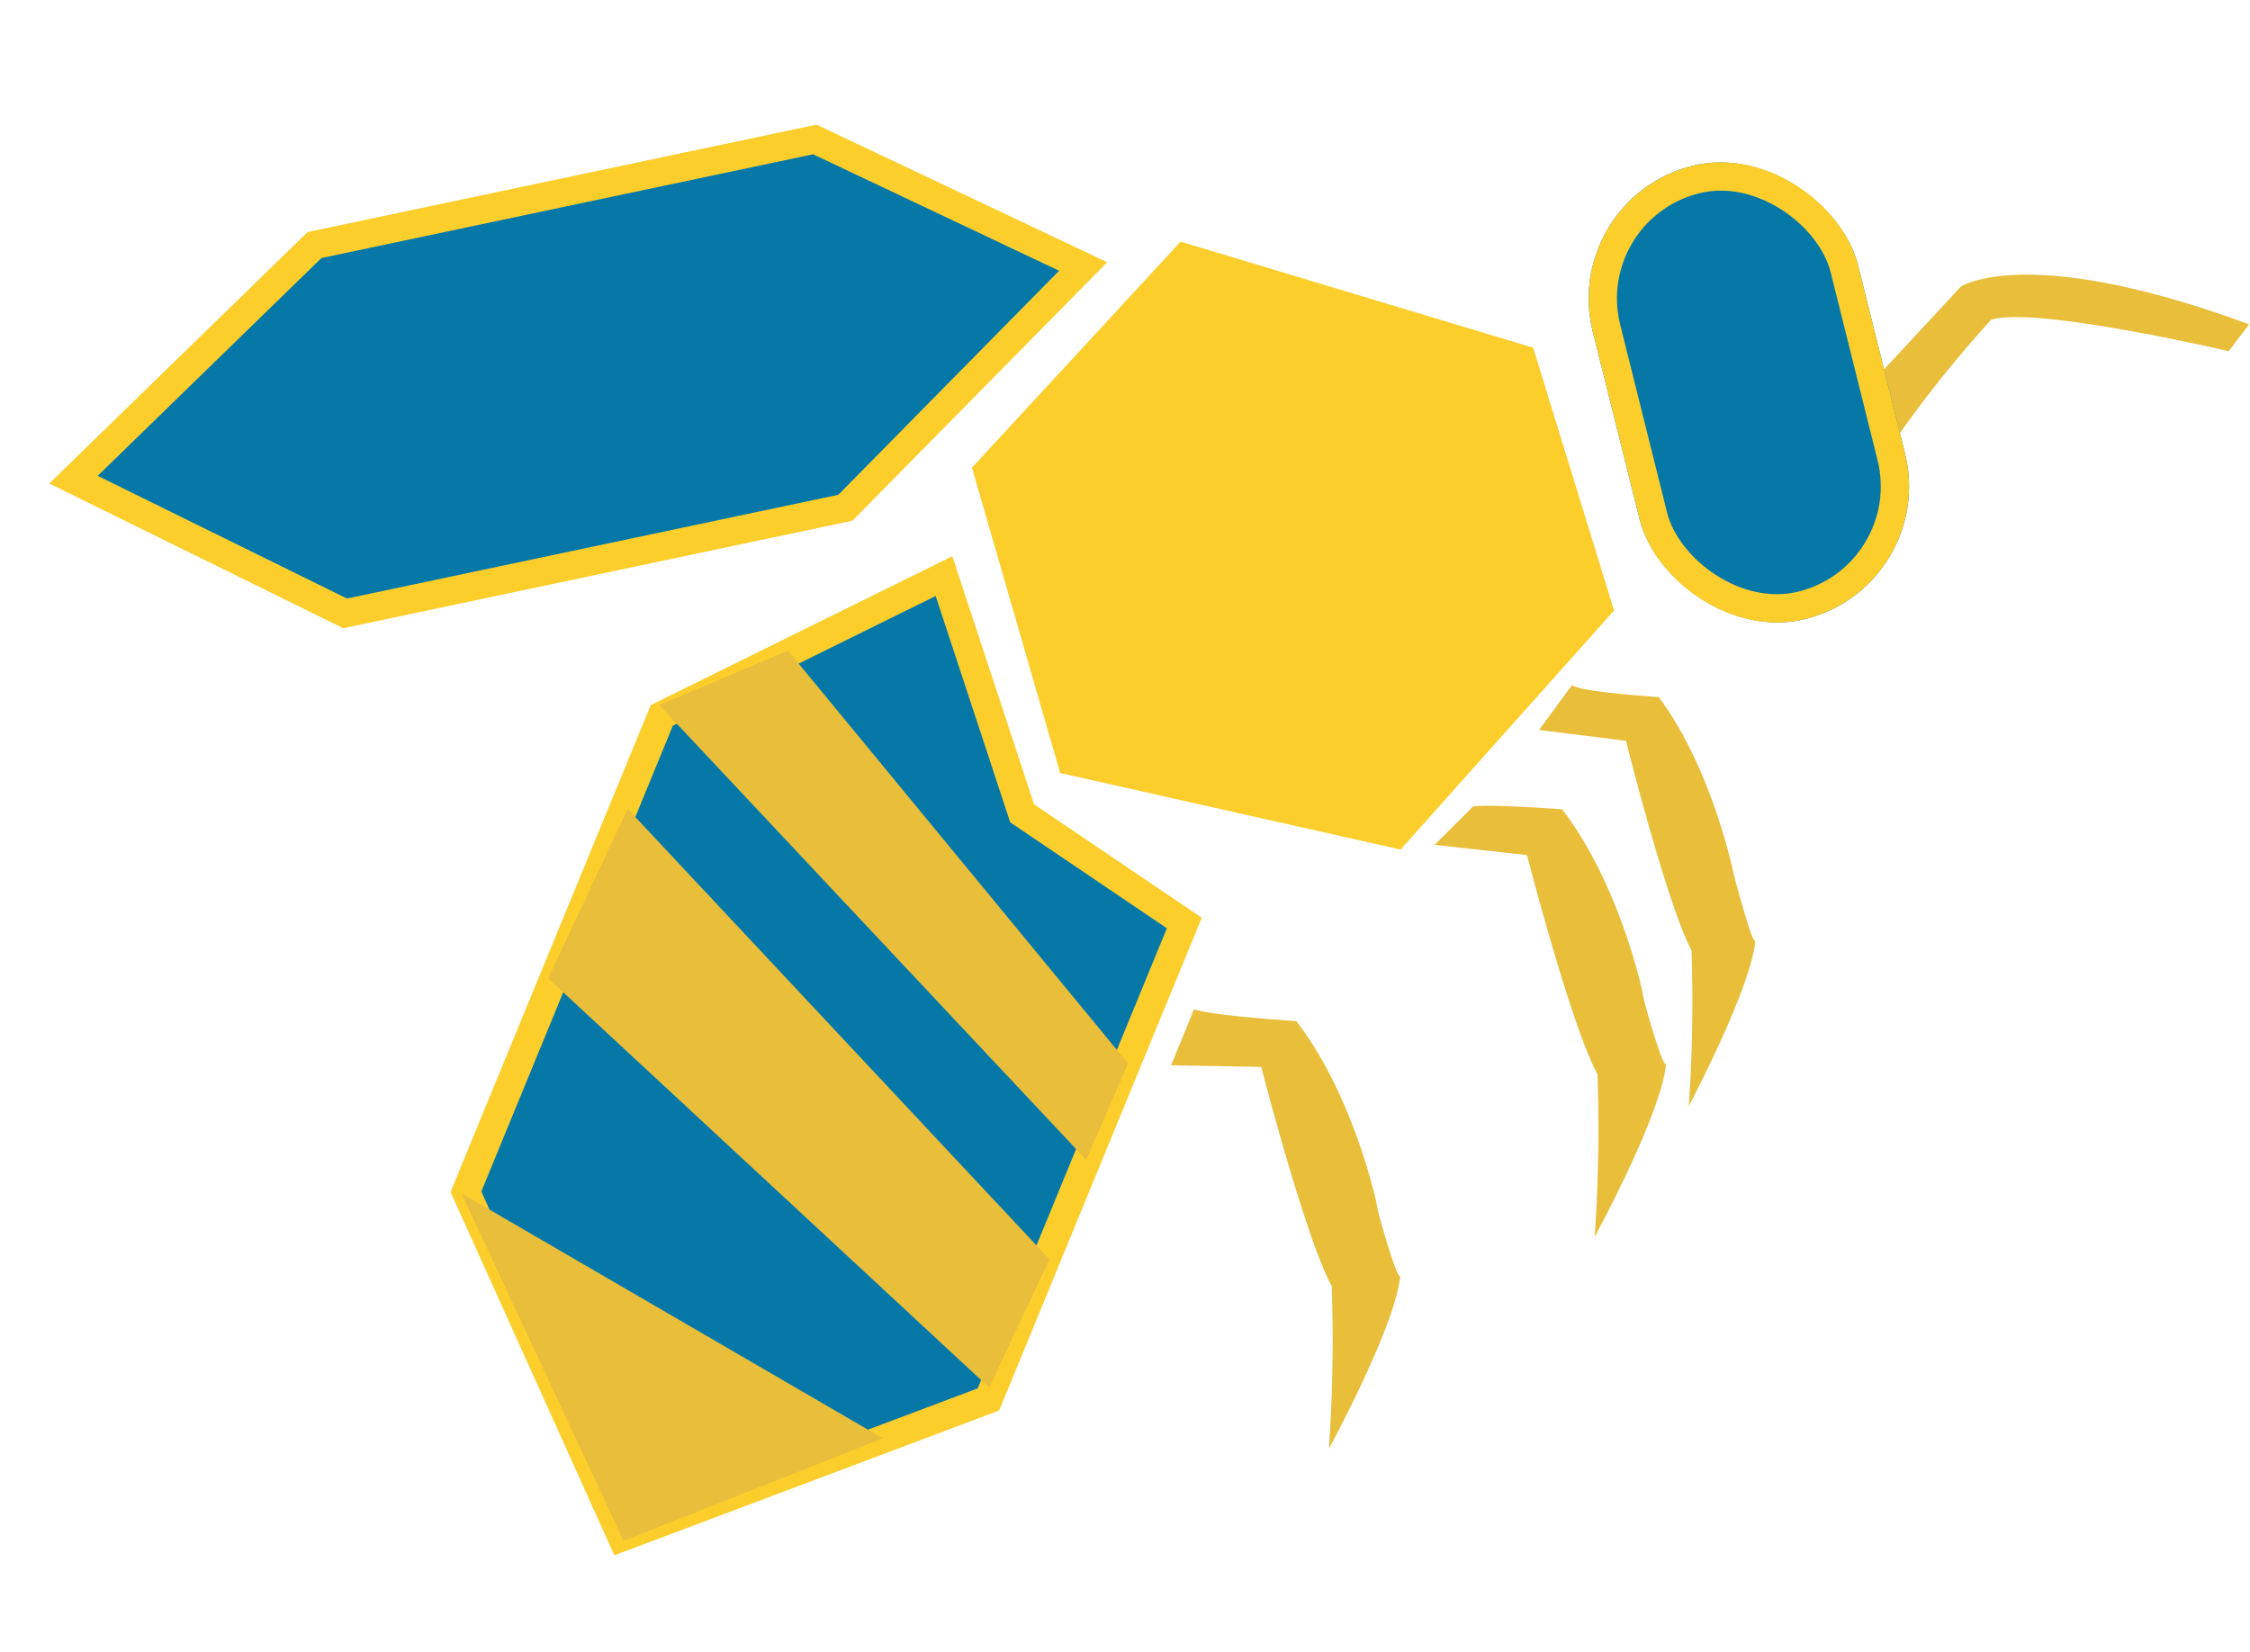 <svg xmlns="http://www.w3.org/2000/svg" width="238.606" height="175.211" viewBox="0 0 238.606 175.211">
  <g id="Group_111" data-name="Group 111" transform="translate(-309.909 -592.915) rotate(1)">
    <g id="Group_109" data-name="Group 109" transform="translate(323.754 587.814)">
      <path id="Path_20" data-name="Path 20" d="M525.459,613.349l-2.129,2.879s-20.806-4.479-25.253-2.879a125.187,125.187,0,0,0-9.65,12.471l-2.205-6.352,8.589-9.588S501.706,605.058,525.459,613.349Z" transform="translate(-289.918 -583.508)" fill="#e8be3b"/>
      <g id="Rectangle_44" data-name="Rectangle 44" transform="matrix(0.966, -0.259, 0.259, 0.966, 162.195, 17.812)" fill="#0578a8" stroke="#fcce2c" stroke-width="3">
        <rect width="28.998" height="49.539" rx="14.499" stroke="none"/>
        <rect x="1.5" y="1.5" width="25.998" height="46.539" rx="12.999" fill="none"/>
      </g>
      <path id="Path_12" data-name="Path 12" d="M38.156,85.923l-21.611,22.9L6.623,89.693,0,76.934,5.74,23.012,28.13,0,43.9,32.006Z" transform="translate(14.291 76.935) rotate(-109)" fill="#0578a8" stroke="#fcce2c" stroke-width="3"/>
      <path id="Path_12-2" data-name="Path 12" d="M58.955,85.923,33.12,107.056,19.382,84.4,0,76.934,8.869,23.012,43.463,0,67.825,32.006Z" transform="matrix(-0.978, -0.208, 0.208, -0.978, 107.739, 170.543)" fill="#0578a8" stroke="#fcce2c" stroke-width="3"/>
      <path id="Path_12-3" data-name="Path 12" d="M58.205,48.249,30.616,64.986,0,47.538.5,15.556,27.135,0,58.154,20.729Z" transform="matrix(0.951, -0.309, 0.309, 0.951, 96.777, 33.125)" fill="#fcce2c" stroke="#fcce2c" stroke-width="3"/>
      <path id="Path_21" data-name="Path 21" d="M-.254-.613,13.311-6.607,50.133,36.546,45.861,46.835Z" transform="translate(67.907 73.762)" fill="#e8be3b"/>
      <path id="Path_22" data-name="Path 22" d="M1.419,11.653,9.545-6.475,55.1,40.512,48.953,54.237,3.364,13.379Z" transform="translate(54.965 90.705)" fill="#e8be3b"/>
      <path id="Path_26" data-name="Path 26" d="M8.145-6.475l45.129,25.2-27.3,11.351Z" transform="translate(39.45 131.785)" fill="#e8be3b"/>
    </g>
    <path id="Path_23" data-name="Path 23" d="M457,650.038l9.236.994s4.621,17.2,7.336,22.111a162.428,162.428,0,0,1,0,16.5s6.408-12.6,6.743-17.65c-.333.39-2.381-6.9-2.381-6.9s-2.439-11.2-8.309-18.758c-9.749-.53-9.183-1.161-9.183-1.161Z" transform="translate(27.75 11.944)" fill="#e8be3b"/>
    <path id="Path_24" data-name="Path 24" d="M457.005,650.177l9.823.915s4.962,17.983,7.878,23.118a165.373,165.373,0,0,1,0,17.248s6.88-13.177,7.24-18.454c-.358.408-2.6-7.086-2.557-7.218s-2.619-11.707-8.922-19.612c-10.468-.555-9.573,0-9.573,0Z" transform="translate(16.877 24.185)" fill="#e8be3b"/>
    <path id="Path_27" data-name="Path 27" d="M457.221,651.238h9.564s4.961,17.983,7.878,23.118a165.327,165.327,0,0,1,0,17.248s6.881-13.177,7.24-18.454c-.357.408-2.6-7.086-2.556-7.217s-2.619-11.707-8.922-19.612c-10.469-.555-10.866-1.1-10.866-1.1Z" transform="translate(-10.869 46.996)" fill="#e8be3b"/>
  </g>
</svg>

